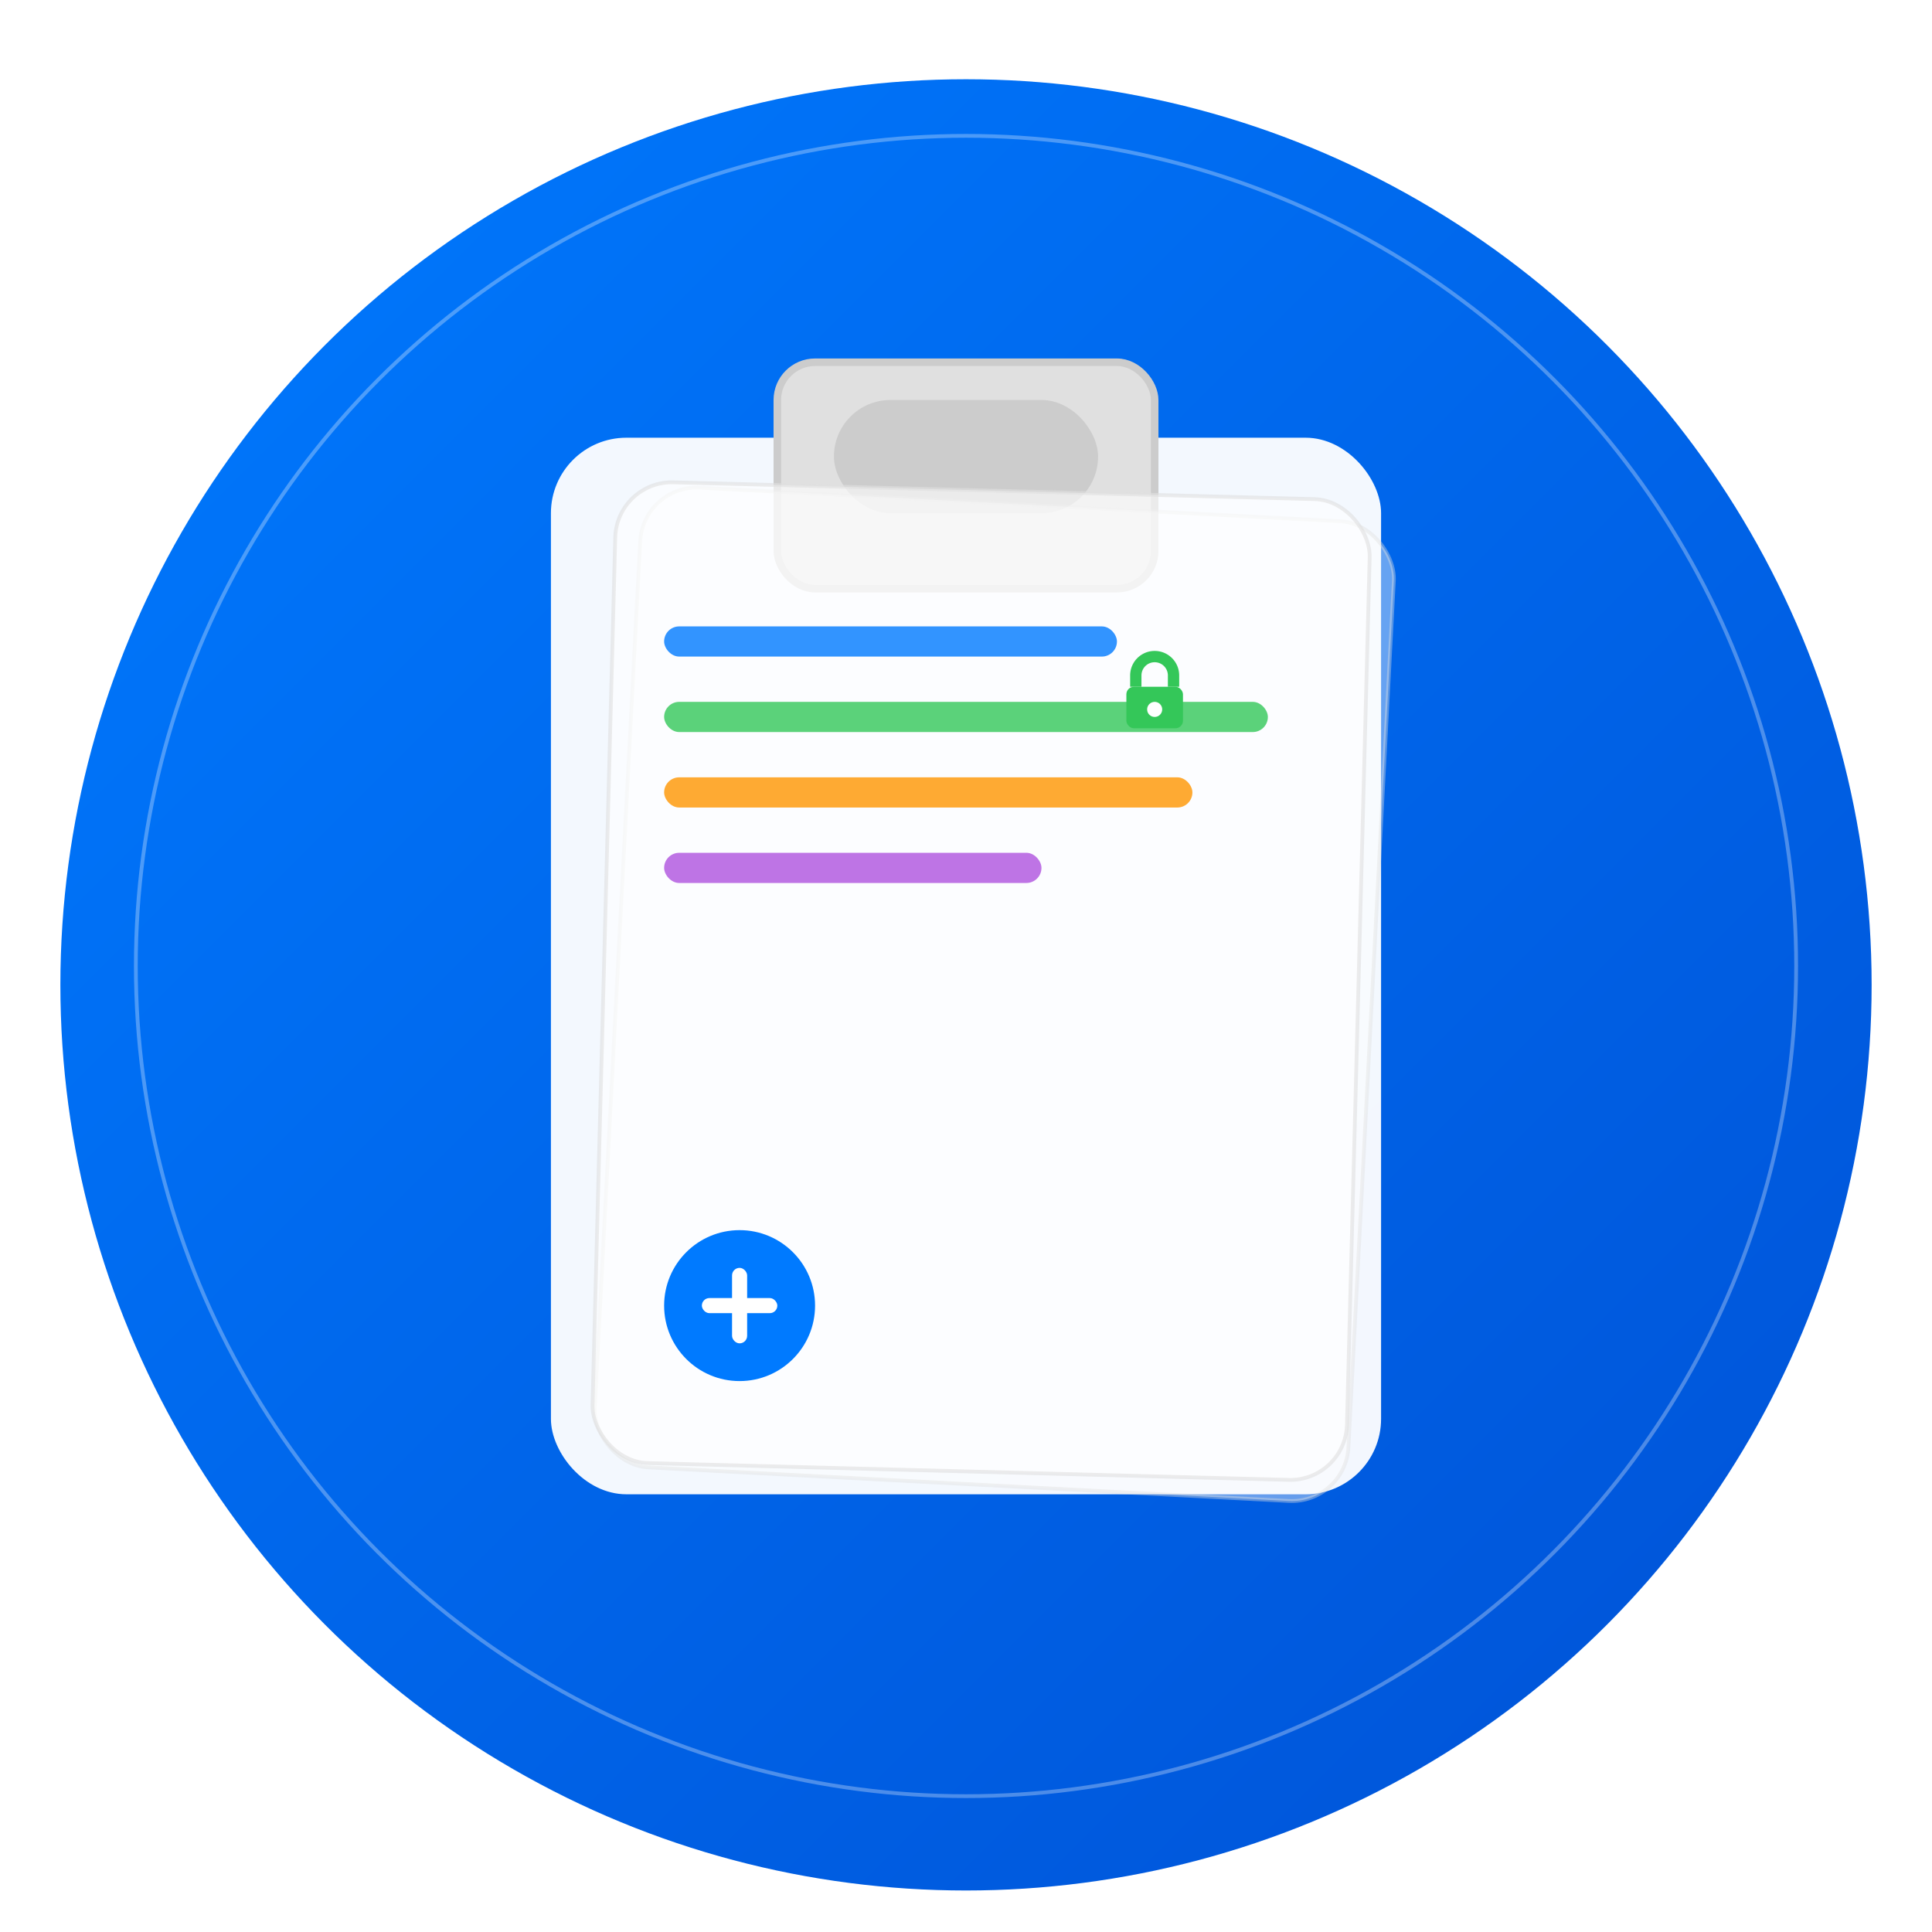 <?xml version="1.0" encoding="UTF-8"?>
<svg width="1024" height="1024" viewBox="0 0 1024 1024" xmlns="http://www.w3.org/2000/svg">
  <!-- Background Circle with Gradient -->
  <defs>
    <linearGradient id="bgGradient" x1="0%" y1="0%" x2="100%" y2="100%">
      <stop offset="0%" style="stop-color:#007AFF;stop-opacity:1" />
      <stop offset="100%" style="stop-color:#0051D5;stop-opacity:1" />
    </linearGradient>
    <filter id="shadow" x="-50%" y="-50%" width="200%" height="200%">
      <feGaussianBlur in="SourceAlpha" stdDeviation="10"/>
      <feOffset dx="0" dy="10" result="offsetblur"/>
      <feFlood flood-color="#000000" flood-opacity="0.2"/>
      <feComposite in2="offsetblur" operator="in"/>
      <feMerge>
        <feMergeNode/>
        <feMergeNode in="SourceGraphic"/>
      </feMerge>
    </filter>
  </defs>
  
  <!-- Main Background Circle -->
  <circle cx="512" cy="512" r="480" fill="url(#bgGradient)" filter="url(#shadow)"/>
  
  <!-- Inner Circle for depth -->
  <circle cx="512" cy="512" r="440" fill="none" stroke="white" stroke-width="2" opacity="0.3"/>
  
  <!-- Clipboard Base -->
  <g transform="translate(512, 512)">
    <!-- Clipboard Body -->
    <rect x="-220" y="-280" width="440" height="560" rx="40" ry="40" 
          fill="white" opacity="0.95"/>
    
    <!-- Clipboard Clip -->
    <rect x="-100" y="-320" width="200" height="120" rx="20" ry="20" 
          fill="#E0E0E0" stroke="#CCCCCC" stroke-width="4"/>
    <rect x="-70" y="-300" width="140" height="60" rx="30" ry="30" 
          fill="#CCCCCC"/>
    
    <!-- History Lines representing stacked papers -->
    <rect x="-200" y="-260" width="400" height="520" rx="30" ry="30" 
          fill="white" stroke="#E0E0E0" stroke-width="2" opacity="0.4" 
          transform="translate(15, 15) rotate(3)"/>
    <rect x="-200" y="-260" width="400" height="520" rx="30" ry="30" 
          fill="white" stroke="#E0E0E0" stroke-width="2" opacity="0.6" 
          transform="translate(8, 8) rotate(1.5)"/>
    
    <!-- Content Lines -->
    <rect x="-160" y="-180" width="240" height="16" rx="8" ry="8" fill="#007AFF" opacity="0.8"/>
    <rect x="-160" y="-140" width="320" height="16" rx="8" ry="8" fill="#34C759" opacity="0.8"/>
    <rect x="-160" y="-100" width="280" height="16" rx="8" ry="8" fill="#FF9500" opacity="0.8"/>
    <rect x="-160" y="-60" width="200" height="16" rx="8" ry="8" fill="#AF52DE" opacity="0.8"/>
    
    <!-- Lock icon for password items -->
    <g transform="translate(100, -140)">
      <rect x="-15" y="-8" width="30" height="22" rx="4" ry="4" fill="#34C759"/>
      <path d="M -10 -8 L -10 -14 A 10 10 0 0 1 10 -14 L 10 -8" 
            fill="none" stroke="#34C759" stroke-width="6"/>
      <circle cx="0" cy="4" r="4" fill="white"/>
    </g>
    
    <!-- Plus icon indicating copy action -->
    <g transform="translate(-120, 180)">
      <circle cx="0" cy="0" r="40" fill="#007AFF"/>
      <rect x="-20" y="-4" width="40" height="8" rx="4" ry="4" fill="white"/>
      <rect x="-4" y="-20" width="8" height="40" rx="4" ry="4" fill="white"/>
    </g>
  </g>
</svg>